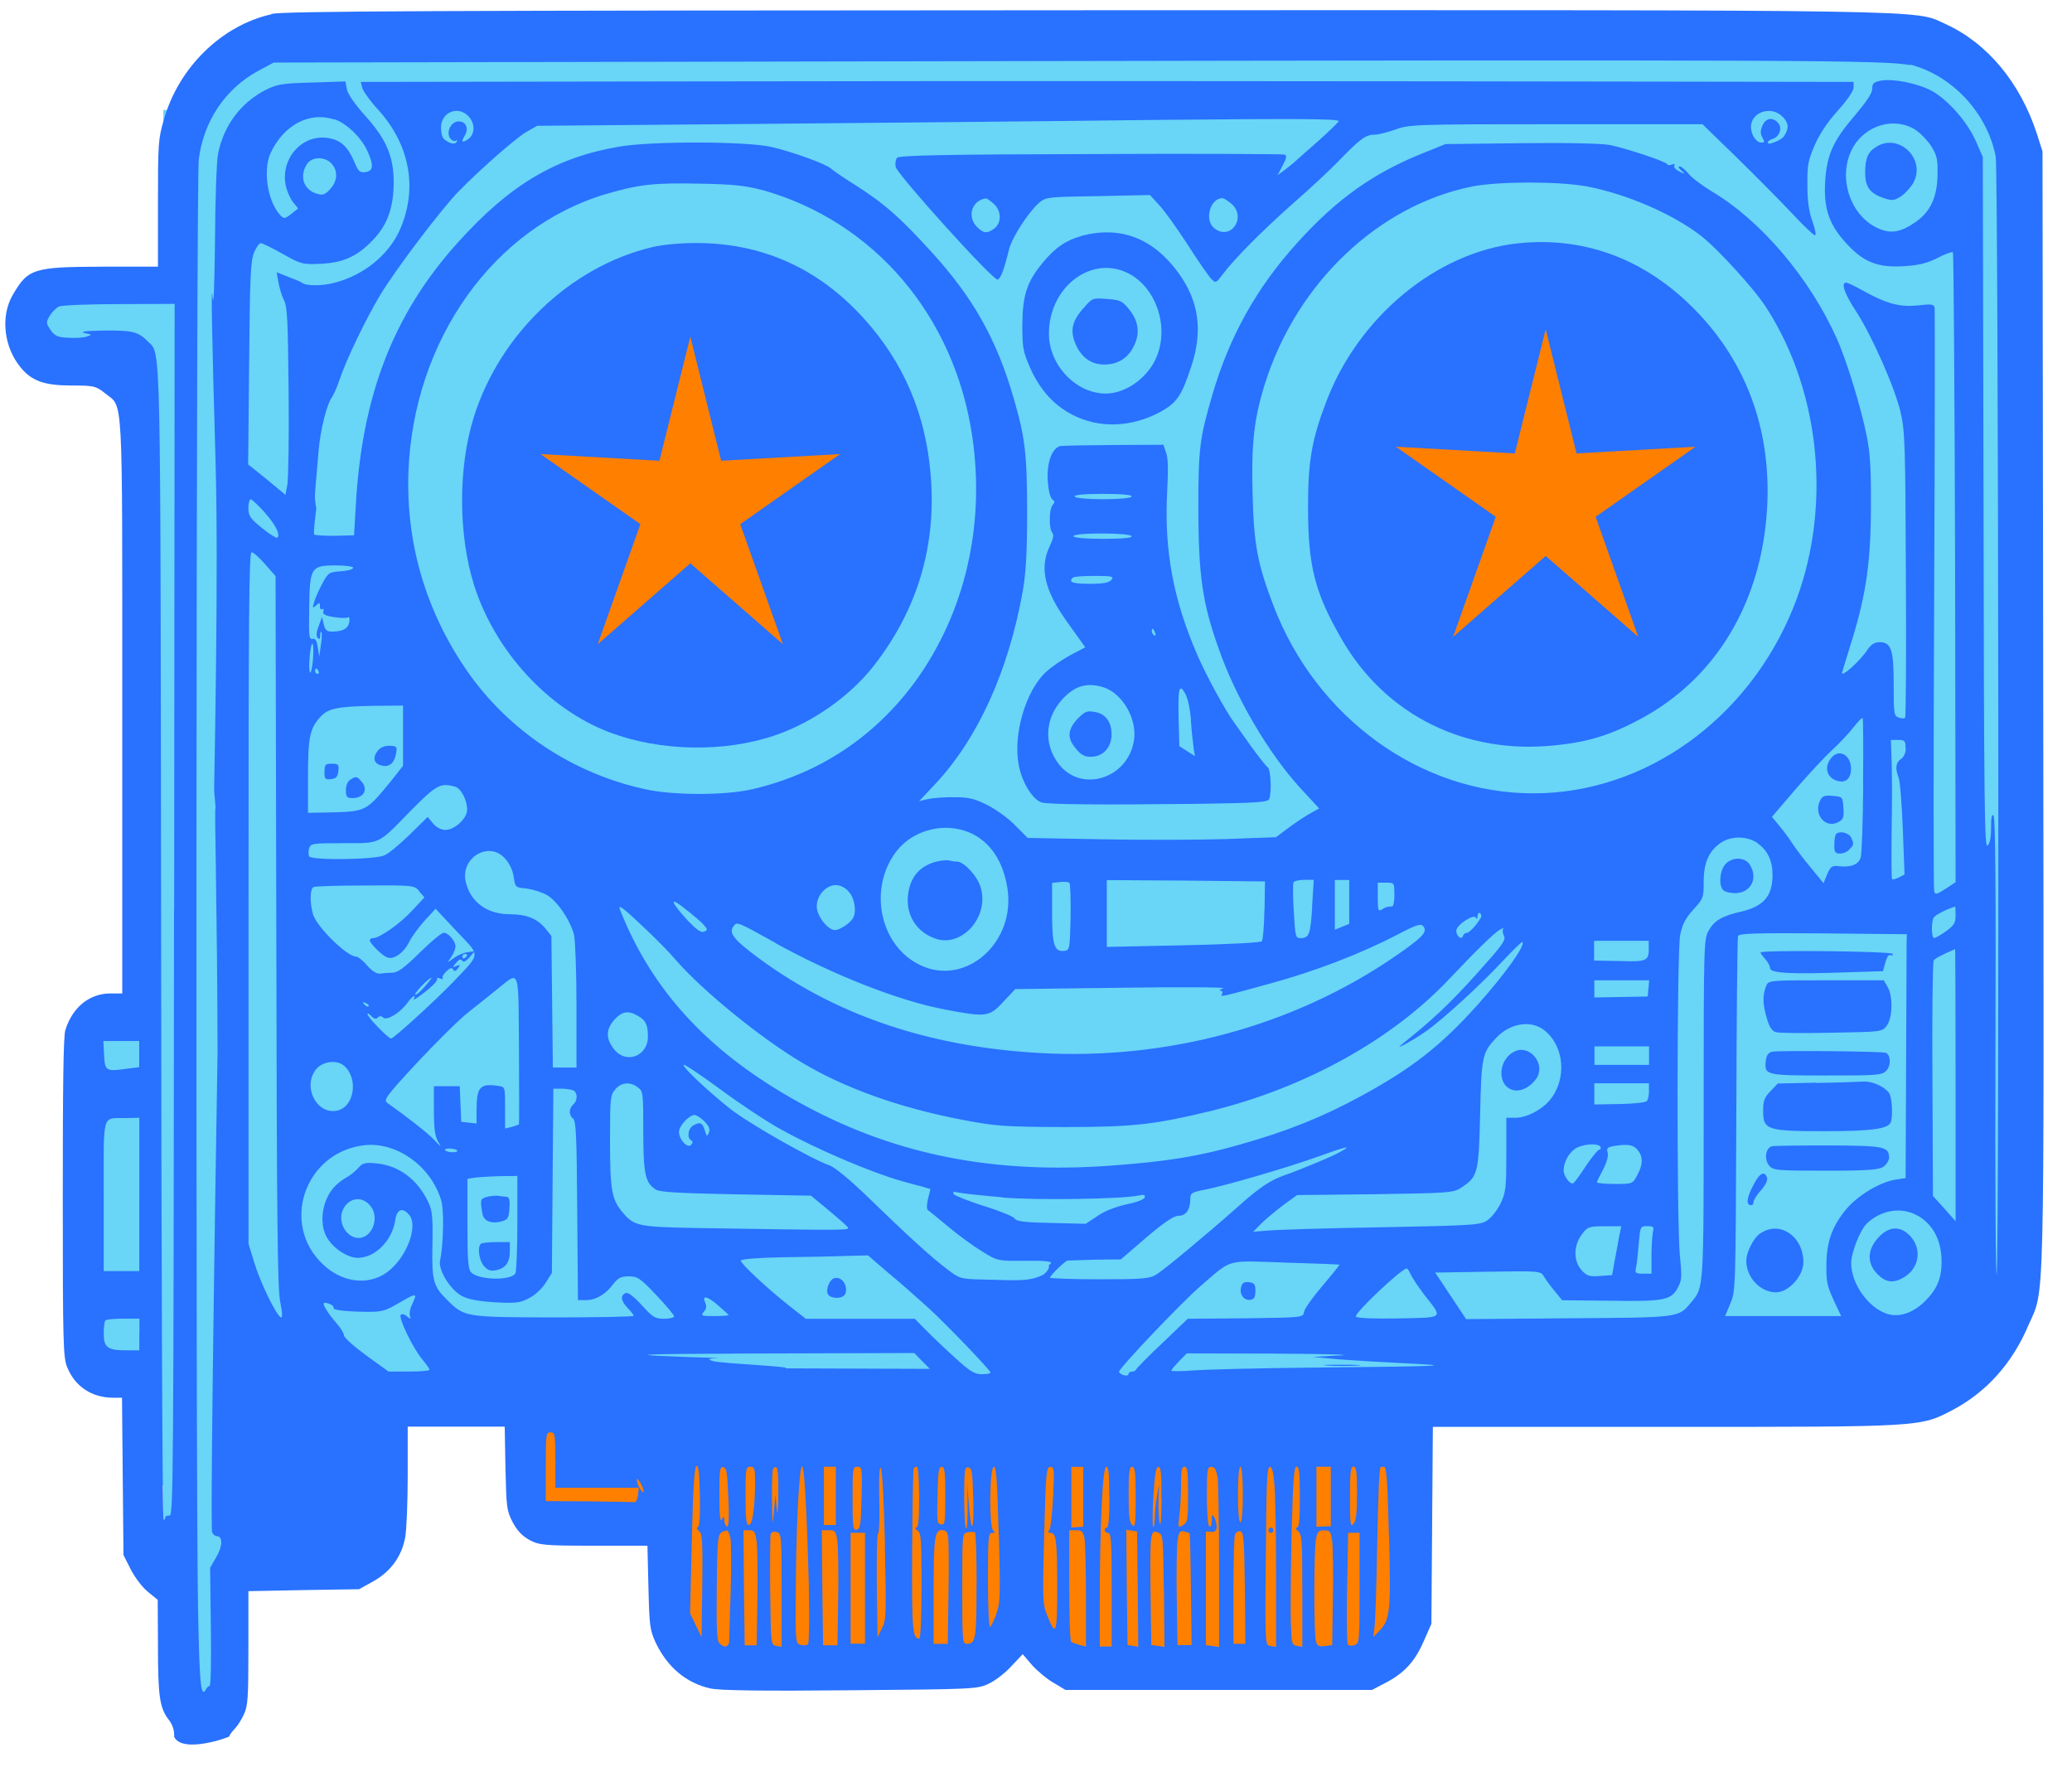 <?xml version="1.0"?>
<svg width="170" height="145" xmlns="http://www.w3.org/2000/svg" xmlns:svg="http://www.w3.org/2000/svg" preserveAspectRatio="xMidYMid meet" version="1.0">
 <title>GPU</title>
 <g class="layer">
  <title>Layer 1</title>
  <rect fill="#69d5f7" height="102.77" id="svg_54" transform="matrix(1 0 0 1 0 0)" width="143.37" x="17.42" y="4.57"/>
  <rect fill="#69d5f7" height="130" id="svg_56" width="5.65" x="13.4" y="9.02"/>
  <rect fill="#69d5f7" height="6.3" id="svg_57" transform="matrix(1 0 0 1 0 0) matrix(1 0 0 1 0 0)" width="17.17" x="2.97" y="22.93"/>
  <rect fill="#69d5f7" height="94.35" id="svg_58" width="6.96" x="10.58" y="27.5"/>
  <rect fill="#69d5f7" height="16.3" id="svg_59" width="135.22" x="24.27" y="98.15"/>
  <rect fill="#69d5f7" height="28.04" id="svg_60" width="7.83" x="6.45" y="84.24"/>
  <rect fill="#69d5f7" height="11.52" id="svg_61" width="5" x="26.66" y="115.11"/>
  <rect fill="#ff7f00" height="17.83" id="svg_62" width="60.65" x="54.49" y="117.28"/>
  <rect fill="#ff7f00" height="8.04" id="svg_63" transform="matrix(1 0 0 1 0 0)" width="10.87" x="42.75" y="116.2"/>
  <rect fill="#69d5f7" height="100.32" id="svg_64" transform="matrix(1 0 0 1 0 0)" width="7.21" x="157.16" y="5.74"/>
  <rect fill="#69d5f7" height="6.06" id="svg_69" transform="matrix(1 0 0 1 0 0)" width="6.48" x="19.81" y="103.61"/>
  <path d="m22.27,1.17c-4.08,0.91 -7.61,4.36 -8.82,8.63c-0.47,1.6 -0.49,1.95 -0.49,6.9l0,5.18l-4.53,0c-5.72,0.02 -6.13,0.15 -7.41,2.36c-0.99,1.76 -0.7,4.27 0.7,5.94c0.9,1.08 1.93,1.45 4.14,1.45c1.85,0 2.01,0.04 2.75,0.63c1.52,1.24 1.42,-0.69 1.42,25.7l0,23.55l-0.98,0c-1.72,0 -3.12,1.15 -3.69,3.01c-0.16,0.52 -0.21,4.6 -0.21,13.77c0,12.17 0.04,13.1 0.37,13.9c0.64,1.58 2.03,2.49 3.77,2.49l0.72,0l0.06,6.44l0.06,6.46l0.59,1.17c0.33,0.65 0.94,1.47 1.4,1.84l0.82,0.67l0.02,3.8c0,4.1 0.14,5.08 0.88,6.03c0.33,0.43 0.47,0.87 0.45,1.41c0.67,1.41 4.53,0.04 4.53,-0.04c0,-0.09 0.18,-0.35 0.41,-0.59c0.23,-0.22 0.59,-0.78 0.78,-1.21c0.33,-0.72 0.37,-1.32 0.37,-5.47l0,-4.64l4.55,-0.09l4.53,-0.07l1.17,-0.65c1.4,-0.78 2.32,-2.02 2.61,-3.58c0.12,-0.61 0.21,-2.91 0.21,-5.1l0,-4.01l3.98,0l3.98,0l0.06,3.41c0.08,3.27 0.1,3.47 0.6,4.45c0.37,0.69 0.8,1.13 1.39,1.45c0.78,0.41 1.17,0.46 5.25,0.46l4.41,0l0.08,3.41c0.08,3.21 0.12,3.49 0.59,4.53c0.96,2.02 2.5,3.32 4.49,3.77c0.78,0.17 4.16,0.22 11.51,0.15c10.22,-0.09 10.42,-0.09 11.37,-0.56c0.55,-0.26 1.37,-0.91 1.85,-1.45l0.9,-0.95l0.76,0.89c0.43,0.48 1.23,1.15 1.76,1.45l0.98,0.59l12.58,0l12.58,0l1.07,-0.56c1.56,-0.8 2.44,-1.76 3.16,-3.41l0.64,-1.45l0.06,-8.07l0.06,-8.09l19.1,0c21.19,0 20.87,0.02 23.59,-1.41c2.73,-1.45 4.86,-3.82 6.16,-6.9c1.37,-3.14 1.29,0.2 1.23,-50.53l-0.06,-45.81l-0.45,-1.41c-1.37,-4.23 -4.08,-7.48 -7.51,-9.04c-2.63,-1.19 0.62,-1.15 -70.37,-1.13c-54.27,0.02 -65.88,0.07 -66.97,0.3zm134.43,4.12c3.47,0.89 6.32,3.95 7.04,7.53c0.23,1.15 0.31,90.87 0.08,91.74c-0.08,0.33 -0.14,-7.96 -0.1,-18.41c0.04,-12.97 0,-19.06 -0.16,-19.24c-0.14,-0.15 -0.2,0.15 -0.2,1c0,0.8 -0.1,1.3 -0.29,1.47c-0.25,0.24 -0.29,-3.04 -0.33,-28.11l-0.06,-28.39l-0.57,-1.3c-0.7,-1.58 -2.24,-3.34 -3.57,-4.1c-1.15,-0.63 -3.14,-1.04 -4.19,-0.87c-0.62,0.13 -0.74,0.22 -0.74,0.67c0,0.37 -0.47,1.06 -1.48,2.26c-1.74,2.02 -2.24,3.19 -2.38,5.31c-0.14,2.23 0.31,3.56 1.7,5.08c1.44,1.58 2.58,2.04 4.76,1.91c1.19,-0.07 1.89,-0.24 2.75,-0.67c0.62,-0.33 1.21,-0.54 1.27,-0.46c0.06,0.07 0.14,11.71 0.18,25.9l0.04,25.77l-0.82,0.54c-0.74,0.48 -0.86,0.5 -0.94,0.2c-0.06,-0.22 -0.06,-10.97 0,-23.92c0.06,-12.95 0.06,-23.71 0.04,-23.92c-0.06,-0.33 -0.23,-0.35 -1.4,-0.22c-1.46,0.15 -2.54,-0.13 -4.53,-1.24c-0.62,-0.35 -1.21,-0.63 -1.33,-0.63c-0.45,0 -0.14,0.89 0.78,2.3c1.31,2 3.22,6.31 3.69,8.35c0.35,1.52 0.39,2.58 0.43,13.27c0.04,6.4 0,11.69 -0.06,11.78c-0.08,0.07 -0.31,0.07 -0.53,-0.02c-0.39,-0.13 -0.41,-0.3 -0.41,-2.67c0,-2.91 -0.2,-3.51 -1.17,-3.51c-0.41,0 -0.7,0.2 -0.99,0.63c-0.62,0.95 -2.22,2.36 -2.07,1.84c0.06,-0.22 0.43,-1.41 0.8,-2.62c1.17,-3.75 1.56,-6.53 1.56,-11.02c0.02,-2.99 -0.06,-4.32 -0.33,-5.68c-0.47,-2.39 -1.68,-6.33 -2.48,-8.09c-2.24,-4.99 -6.26,-9.69 -10.24,-12.04c-0.74,-0.46 -1.6,-1.08 -1.89,-1.43c-0.29,-0.35 -0.62,-0.63 -0.76,-0.63c-0.14,0 -0.08,0.15 0.14,0.33c0.35,0.3 0.33,0.33 -0.16,0.09c-0.29,-0.15 -0.49,-0.37 -0.41,-0.48c0.08,-0.13 0,-0.17 -0.2,-0.09c-0.18,0.07 -0.33,0.07 -0.37,-0.02c-0.08,-0.22 -3.28,-1.28 -4.7,-1.58c-0.7,-0.13 -3.53,-0.2 -7.32,-0.15l-6.18,0.07l-1.56,0.63c-4.27,1.67 -7.34,3.84 -10.63,7.5c-3.34,3.69 -5.58,7.72 -6.98,12.58c-1.01,3.47 -1.11,4.29 -1.11,9.33c0.02,5.38 0.33,7.61 1.68,11.39c1.39,3.99 4.1,8.59 6.69,11.41l1.54,1.67l-0.86,0.48c-0.47,0.28 -1.25,0.8 -1.76,1.19l-0.92,0.69l-4.06,0.15c-2.24,0.07 -6.83,0.09 -10.2,0.02l-6.11,-0.11l-0.98,-0.98c-0.51,-0.56 -1.54,-1.3 -2.24,-1.67c-1.09,-0.56 -1.56,-0.69 -2.77,-0.69c-0.82,-0.02 -1.81,0.07 -2.2,0.15l-0.72,0.17l1.29,-1.37c3.51,-3.73 6.05,-9.3 7.22,-15.9c0.25,-1.47 0.35,-3.04 0.35,-6.4c0,-4.81 -0.16,-6.16 -1.11,-9.41c-1.39,-4.81 -3.3,-8.2 -6.71,-11.95c-2.58,-2.84 -3.92,-4.03 -6.36,-5.57c-0.9,-0.56 -1.74,-1.15 -1.89,-1.28c-0.39,-0.39 -3.22,-1.41 -4.94,-1.8c-2.03,-0.46 -9.81,-0.48 -12.45,-0.02c-5.21,0.89 -8.95,3.1 -13.23,7.85c-5.31,5.88 -7.9,12.6 -8.39,21.65l-0.14,2.39l-1.6,0.04c-0.9,0 -1.64,-0.04 -1.68,-0.11c-0.02,-0.09 0,-0.59 0.06,-1.13l0.12,-0.98c-0.14,-0.86 -0.14,-0.98 -0.04,-2.08c0.06,-0.65 0.16,-1.87 0.23,-2.69c0.14,-1.67 0.68,-3.86 1.11,-4.4c0.14,-0.22 0.43,-0.87 0.62,-1.45c0.53,-1.58 2.13,-4.94 3.34,-6.94c1.25,-2.08 4.96,-6.96 6.36,-8.42c1.89,-1.93 4.74,-4.42 5.62,-4.94l0.88,-0.5l17.56,-0.15c9.66,-0.09 24.48,-0.22 32.95,-0.33c11.8,-0.11 15.35,-0.11 15.26,0.11c-0.08,0.13 -0.86,0.89 -1.74,1.67c-0.88,0.78 -1.76,1.54 -1.93,1.71c-0.18,0.15 -0.55,0.46 -0.84,0.67l-0.51,0.37l0.41,-0.78c0.33,-0.63 0.37,-0.82 0.16,-0.91c-0.14,-0.04 -7.3,-0.09 -15.9,-0.04c-11.69,0.02 -15.7,0.11 -15.88,0.3c-0.12,0.13 -0.18,0.48 -0.12,0.76c0.16,0.65 8.02,9.37 8.37,9.24c0.25,-0.11 0.51,-0.78 0.92,-2.45c0.23,-0.98 1.58,-3.06 2.46,-3.84c0.55,-0.48 0.72,-0.5 4.84,-0.56l4.27,-0.09l0.78,0.85c0.43,0.46 1.46,1.91 2.32,3.23c0.84,1.32 1.72,2.58 1.93,2.8c0.37,0.37 0.39,0.35 0.92,-0.35c1.01,-1.34 3.28,-3.62 5.81,-5.86c1.4,-1.21 3.06,-2.78 3.71,-3.45c1.72,-1.78 2.22,-2.17 2.93,-2.17c0.33,0 1.13,-0.2 1.76,-0.43c1.09,-0.41 1.64,-0.43 13.15,-0.43l12.02,0l2.73,2.65c1.5,1.47 3.53,3.51 4.51,4.55c0.98,1.06 1.87,1.91 1.99,1.91c0.12,0 0.02,-0.48 -0.21,-1.15c-0.29,-0.8 -0.41,-1.65 -0.41,-2.97c-0.02,-1.63 0.06,-2 0.59,-3.25c0.39,-0.91 1.05,-1.91 1.91,-2.86c0.76,-0.85 1.29,-1.6 1.29,-1.89l0,-0.46l-12.72,-0.02c-25.11,-0.04 -58.45,-0.07 -83.89,-0.02l-25.87,0.04l0.12,0.48c0.06,0.26 0.66,1.11 1.37,1.87c2.59,2.91 3.2,6.51 1.68,9.87c-0.94,2.02 -2.95,3.64 -5.29,4.25c-1.01,0.28 -2.34,0.28 -2.69,0.02c-0.1,-0.09 -0.62,-0.3 -1.15,-0.5l-0.94,-0.37l0.14,0.8c0.08,0.46 0.27,1.11 0.45,1.47c0.29,0.56 0.33,1.6 0.39,7.48c0.04,3.75 -0.02,7.2 -0.1,7.66l-0.16,0.85l-1.52,-1.26l-1.54,-1.24l0.08,-8.26c0.06,-7.11 0.12,-8.37 0.39,-9.09c0.18,-0.43 0.43,-0.8 0.57,-0.8c0.12,0 0.94,0.39 1.81,0.89c1.52,0.85 1.64,0.87 3.14,0.8c1.89,-0.09 3.1,-0.67 4.43,-2.15c1.05,-1.17 1.52,-2.58 1.52,-4.55c0,-2.08 -0.6,-3.51 -2.28,-5.38c-0.92,-1.02 -1.48,-1.84 -1.56,-2.23l-0.12,-0.65l-2.75,0.09c-2.48,0.07 -2.85,0.13 -3.84,0.63c-2.03,1.06 -3.41,2.93 -3.86,5.23c-0.12,0.56 -0.23,3.77 -0.25,7.16c-0.04,3.73 -0.12,5.53 -0.2,4.62c-0.14,-1.76 -0.06,2.95 0.25,13.56c0.25,8.96 -0.11,26 -0.12,26.61c-0.01,0.61 0.16,1.65 0.1,1.8c-0.07,0.15 0.16,9 0.18,20c-0.55,33.57 -0.51,39.1 -0.45,39.3c0.06,0.2 0.23,0.35 0.37,0.35c0.53,0 0.51,0.82 -0.02,1.71l-0.51,0.89l0.06,4.81c0.04,2.71 0,4.86 -0.1,4.88c-0.1,0.02 -0.25,0.15 -0.33,0.33c-0.39,0.65 -0.51,-0.54 -0.62,-6.61c-0.21,-9.98 -0.16,-117.4 0.06,-119c0.41,-3.12 2.17,-5.75 4.86,-7.22l1.29,-0.69l56.67,-0.11c67.81,-0.13 75.91,-0.09 77.6,0.33zm-118.2,4.32c0.53,0.63 0.45,1.5 -0.18,1.87c-0.45,0.26 -0.49,0.17 -0.16,-0.41c0.31,-0.56 0.06,-1.11 -0.53,-1.11c-0.62,0 -1.07,0.89 -0.68,1.41c0.14,0.17 0.33,0.26 0.45,0.17c0.12,-0.07 0.14,-0.02 0.06,0.11c-0.14,0.24 -0.6,0.13 -1.03,-0.24c-0.14,-0.11 -0.25,-0.52 -0.25,-0.93c0,-1.32 1.48,-1.87 2.32,-0.87zm107.8,0c0.47,0.52 0.49,0.95 0.06,1.58c-0.23,0.33 -1.33,0.76 -1.33,0.52c0,-0.11 0.18,-0.24 0.37,-0.3c0.59,-0.15 0.86,-0.91 0.49,-1.32c-0.45,-0.52 -1.03,-0.41 -1.29,0.22c-0.18,0.43 -0.18,0.65 0,0.98c0.2,0.35 0.18,0.41 -0.08,0.41c-0.43,0 -0.84,-0.63 -0.86,-1.26c-0.02,-1.28 1.74,-1.82 2.63,-0.82zm-118.88,0.17c0.98,0.3 2.22,1.5 2.71,2.58c0.55,1.19 0.51,1.67 -0.14,1.76c-0.49,0.07 -0.6,-0.07 -0.96,-0.93c-0.49,-1.13 -1.03,-1.65 -1.97,-1.84c-2.22,-0.46 -4.14,1.67 -3.59,3.99c0.12,0.46 0.39,1.04 0.6,1.28l0.39,0.48l-0.57,0.46c-0.55,0.41 -0.59,0.41 -0.92,0.07c-1.03,-1.15 -1.4,-3.67 -0.78,-5.05c1.07,-2.32 3.2,-3.45 5.21,-2.78zm129.73,0.87c0.41,0.26 0.99,0.87 1.29,1.32c0.47,0.76 0.55,1.08 0.53,2.3c-0.02,1.89 -0.57,3.08 -1.78,3.93c-1.21,0.85 -2.03,1 -3.04,0.56c-2.34,-1 -3.41,-4.21 -2.18,-6.55c1.01,-1.93 3.43,-2.67 5.19,-1.56zm-129.94,2.78c0.53,0.59 0.49,1.43 -0.12,2.08c-0.37,0.43 -0.6,0.52 -1.01,0.41c-1.15,-0.3 -1.56,-1.41 -0.9,-2.45c0.39,-0.63 1.48,-0.65 2.03,-0.04zm35.31,2.15c9.21,2.58 15.82,10.35 17.26,20.28c1.05,7.24 -0.6,14.4 -4.66,20.02c-3.32,4.55 -7.88,7.59 -13.38,8.87c-2.22,0.52 -6.48,0.52 -8.82,0c-5.95,-1.3 -11.18,-4.79 -14.59,-9.69c-3.39,-4.9 -5.03,-10.48 -4.82,-16.35c0.41,-10.82 7,-20.06 16.21,-22.79c2.75,-0.8 3.92,-0.93 7.73,-0.85c2.67,0.04 3.77,0.17 5.07,0.52zm67.71,-0.28c3.24,0.63 6.93,2.21 9.31,4.03c1.35,1.04 4.43,4.4 5.4,5.94c4.55,7.07 5.38,16.81 2.15,24.7c-3.73,9.11 -12.17,15.12 -21.26,15.12c-9.25,0.02 -17.81,-6.16 -21.34,-15.38c-1.31,-3.41 -1.62,-5.05 -1.72,-9.17c-0.12,-4.21 0.14,-6.33 1.05,-9.17c2.63,-8.22 9.31,-14.53 16.97,-16.07c2.15,-0.43 7.16,-0.43 9.44,0zm-48.71,1.41c0.64,0.56 0.68,1.54 0.08,2.02c-0.59,0.46 -0.92,0.43 -1.46,-0.13c-0.82,-0.85 -0.39,-2.17 0.74,-2.32c0.08,-0.02 0.35,0.17 0.64,0.43zm19.51,0c1.29,1.13 -0.06,3.08 -1.4,2.02c-0.84,-0.65 -0.35,-2.47 0.66,-2.47c0.12,0 0.45,0.2 0.74,0.46zm-86.75,57.93c-0.04,47.22 -0.06,49.73 -0.37,49.71c-0.2,-0.02 -0.35,0.04 -0.35,0.15c0,0.11 -0.06,0.2 -0.14,0.2c-0.1,0 -0.18,-21.15 -0.2,-47c-0.06,-50.95 0,-48.56 -1.07,-49.67c-0.82,-0.82 -1.25,-0.93 -3.61,-0.91c-1.44,0.02 -2.05,0.09 -1.62,0.2c0.66,0.13 0.66,0.15 0.18,0.3c-0.27,0.09 -0.96,0.13 -1.54,0.09c-0.86,-0.04 -1.09,-0.17 -1.42,-0.65c-0.37,-0.56 -0.37,-0.61 -0.06,-1.15c0.18,-0.3 0.53,-0.65 0.76,-0.76c0.23,-0.11 2.46,-0.2 4.96,-0.2l4.53,-0.02l-0.04,49.71zm7.43,-32.6c0.92,1.02 1.33,1.87 1.03,2.08c-0.08,0.04 -0.64,-0.3 -1.25,-0.8c-0.96,-0.78 -1.11,-1 -1.11,-1.63c0,-0.39 0.08,-0.72 0.2,-0.72c0.1,0 0.6,0.48 1.13,1.06zm0.04,4.25l0.86,0.98l0.06,29c0.04,23.97 0.1,29.28 0.31,30.47c0.2,1.04 0.21,1.41 0.06,1.34c-0.37,-0.15 -1.68,-2.84 -2.18,-4.49l-0.47,-1.54l0,-28.37c0,-23.03 0.04,-28.37 0.25,-28.37c0.14,0 0.64,0.43 1.11,0.98zm7.22,0.3c0,0.13 -0.45,0.24 -1.01,0.28c-0.98,0.07 -1.03,0.11 -1.54,1.06c-0.29,0.54 -0.59,1.24 -0.66,1.52c-0.14,0.46 -0.12,0.48 0.18,0.22c0.27,-0.26 0.31,-0.24 0.31,0.07c0,0.22 0.08,0.3 0.2,0.24c0.1,-0.07 0.14,0 0.08,0.17c-0.08,0.24 0.14,0.37 0.88,0.48c0.53,0.09 1.05,0.09 1.15,0.02c0.1,-0.07 0.14,0.11 0.1,0.39c-0.1,0.54 -0.53,0.78 -1.44,0.78c-0.41,0 -0.55,-0.13 -0.66,-0.61l-0.14,-0.59l-0.27,0.74c-0.2,0.52 -0.21,0.82 -0.08,0.98c0.14,0.15 0.2,0.09 0.2,-0.2c0,-0.22 0.04,-0.35 0.1,-0.28c0.06,0.07 0.04,0.54 -0.04,1.06l-0.14,0.95l-0.12,-0.76c-0.08,-0.56 -0.2,-0.74 -0.43,-0.69c-0.29,0.04 -0.31,-0.22 -0.27,-2.54c0.04,-3.34 0.14,-3.49 2.2,-3.49c0.78,0 1.42,0.09 1.42,0.2zm-3.3,7.61c-0.06,0.65 -0.18,1.08 -0.23,0.98c-0.18,-0.3 0.04,-2.56 0.21,-2.34c0.08,0.09 0.08,0.72 0.02,1.37zm0.47,0.87c0.06,0.11 0.02,0.22 -0.08,0.22c-0.12,0 -0.21,-0.11 -0.21,-0.22c0,-0.13 0.04,-0.22 0.08,-0.22c0.06,0 0.16,0.09 0.21,0.22zm6.93,5.29l0,2.47l-1.01,1.28c-1.97,2.41 -2.05,2.45 -4.62,2.54l-2.17,0.04l0,-3.01c0,-3.23 0.16,-3.97 1.07,-4.92c0.62,-0.65 1.44,-0.8 4.35,-0.85l2.38,-0.02l0,2.47zm119.8,4.06c-0.02,2.99 -0.12,5.68 -0.21,5.96c-0.2,0.56 -0.8,0.8 -1.78,0.69c-0.57,-0.07 -0.68,0.02 -0.96,0.65l-0.31,0.74l-1.03,-1.26c-0.57,-0.67 -1.25,-1.58 -1.54,-2.02c-0.27,-0.43 -0.76,-1.08 -1.09,-1.47l-0.57,-0.69l1.89,-2.21c1.05,-1.21 2.4,-2.67 3,-3.23c0.62,-0.56 1.42,-1.41 1.79,-1.89c0.37,-0.48 0.72,-0.82 0.76,-0.78c0.06,0.04 0.06,2.52 0.04,5.51zm3.49,-3.06c0,0.41 -0.14,0.74 -0.39,0.91c-0.43,0.3 -0.49,0.76 -0.2,1.52c0.12,0.28 0.27,2.17 0.35,4.23l0.14,3.73l-0.47,0.24c-0.25,0.13 -0.51,0.2 -0.55,0.13c-0.06,-0.04 -0.06,-1.84 -0.04,-3.97c0.04,-2.13 0.04,-4.66 0,-5.66l-0.06,-1.78l0.6,0c0.55,0 0.6,0.07 0.6,0.65zm-119.04,3.17c0.51,0.15 1.01,1.11 1.01,1.91c0,0.69 -1.01,1.65 -1.78,1.65c-0.37,0 -0.74,-0.2 -1.03,-0.54l-0.43,-0.52l-1.46,1.43c-0.8,0.78 -1.72,1.56 -2.07,1.71c-0.76,0.37 -6.01,0.43 -6.2,0.09c-0.06,-0.13 -0.06,-0.41 0,-0.65c0.12,-0.41 0.29,-0.43 2.79,-0.43c3.08,0 2.83,0.13 5.38,-2.49c2.26,-2.3 2.59,-2.49 3.78,-2.15zm41.86,3.64c1.83,0.61 3.04,2.21 3.45,4.55c0.82,4.53 -3.37,8.31 -7.18,6.44c-3.28,-1.6 -4.23,-6.27 -1.91,-9.3c1.25,-1.65 3.63,-2.36 5.64,-1.69zm65.02,1.02c0.82,0.56 1.23,1.43 1.23,2.58c0,1.76 -0.72,2.6 -2.63,3.04c-1.54,0.35 -2.18,0.74 -2.63,1.58c-0.37,0.67 -0.39,1.19 -0.39,14.53c0,14.92 0.02,14.7 -1.03,15.94c-1.05,1.26 -0.9,1.24 -10.03,1.3l-8.43,0.07l-1.27,-1.91l-1.27,-1.91l4.33,-0.07c4.31,-0.07 4.33,-0.07 4.62,0.43c0.16,0.28 0.57,0.82 0.88,1.19l0.59,0.72l4,0.04c4.41,0.07 4.96,-0.04 5.52,-1.13c0.29,-0.54 0.31,-0.87 0.14,-2.54c-0.27,-2.69 -0.25,-24.88 0.02,-26.33c0.18,-0.87 0.41,-1.34 1.07,-2.08c0.84,-0.91 0.86,-1 0.86,-2.3c0,-1.56 0.43,-2.52 1.4,-3.19c0.86,-0.59 2.17,-0.56 3.02,0.02zm-102.75,1.26c0.35,0.39 0.62,0.95 0.7,1.5c0.12,0.85 0.14,0.87 1.05,0.95c0.51,0.07 1.27,0.3 1.68,0.54c0.84,0.48 1.91,2.06 2.22,3.27c0.1,0.43 0.2,3.08 0.2,5.83l0,5.05l-0.98,0l-0.96,0l-0.06,-5.4l-0.06,-5.4l-0.49,-0.61c-0.68,-0.82 -1.56,-1.17 -2.93,-1.17c-1.87,0 -3.24,-1.02 -3.61,-2.67c-0.45,-1.97 1.91,-3.38 3.22,-1.91zm46.39,4.81c-0.06,2.56 -0.08,2.69 -0.47,2.75c-0.86,0.13 -1.05,-0.43 -1.05,-3.1l0,-2.47l0.64,-0.07c0.33,-0.04 0.7,-0.02 0.78,0.07c0.08,0.07 0.12,1.34 0.1,2.82zm15.9,-0.59c-0.02,1.3 -0.12,2.45 -0.21,2.56c-0.1,0.11 -3,0.26 -6.46,0.33l-6.26,0.13l0,-2.75l0,-2.73l6.5,0.04l6.48,0.07l-0.04,2.36zm3.92,-0.26c-0.14,2.28 -0.25,2.56 -0.98,2.56c-0.39,0 -0.41,-0.15 -0.53,-2.19c-0.08,-1.21 -0.08,-2.3 -0.02,-2.39c0.06,-0.11 0.45,-0.2 0.88,-0.2l0.78,0l-0.14,2.21zm3.04,-0.41l0,1.8l-0.59,0.24l-0.59,0.24l0,-2.04l0,-2.04l0.59,0l0.59,0l0,1.8zm3.71,-0.61c0,0.54 -0.08,0.98 -0.2,0.98c-0.35,0 -0.49,0.04 -0.82,0.24c-0.31,0.2 -0.35,0.09 -0.35,-1l0,-1.19l0.68,0c0.68,0 0.68,0 0.68,0.98zm-80.02,-0.26l0.43,0.5l-1.03,1.11c-0.99,1.06 -2.65,2.23 -3.18,2.23c-0.16,0 -0.27,0.09 -0.27,0.17c0,0.26 1.01,1.26 1.42,1.41c0.55,0.22 1.37,-0.37 1.83,-1.3c0.23,-0.46 0.82,-1.24 1.29,-1.76l0.86,-0.93l1.72,1.84c1.99,2.1 2.01,1.74 -0.21,4.1c-1.46,1.52 -4.94,4.71 -5.17,4.71c-0.21,0 -1.93,-1.76 -1.93,-2c0,-0.11 0.14,-0.04 0.31,0.15c0.23,0.24 0.39,0.28 0.53,0.13c0.14,-0.15 0.29,-0.15 0.45,0c0.31,0.28 1.42,-0.41 2.01,-1.24c0.37,-0.52 0.74,-0.74 0.49,-0.26c-0.08,0.13 0.35,-0.15 0.94,-0.61c0.6,-0.46 1.03,-0.93 0.98,-1.04c-0.06,-0.11 0.04,-0.13 0.23,-0.07c0.18,0.09 0.29,0.07 0.23,-0.02c-0.06,-0.11 0.08,-0.35 0.31,-0.56c0.29,-0.28 0.45,-0.33 0.55,-0.15c0.1,0.2 0.21,0.15 0.39,-0.09c0.21,-0.28 0.2,-0.33 -0.12,-0.2c-0.35,0.15 -0.35,0.13 -0.02,-0.26c0.23,-0.28 0.39,-0.33 0.49,-0.17c0.1,0.15 0.29,0.07 0.59,-0.26l0.43,-0.52l-0.59,0.09c-0.31,0.04 -0.8,0.24 -1.09,0.46l-0.53,0.37l0.33,-0.5c0.18,-0.28 0.31,-0.65 0.31,-0.82c0,-0.43 -0.59,-1.11 -0.96,-1.11c-0.18,0 -1.07,0.74 -1.97,1.63c-1.25,1.24 -1.79,1.63 -2.24,1.65c-0.31,0 -0.78,0.04 -1.01,0.07c-0.27,0.04 -0.66,-0.2 -1.07,-0.67c-0.33,-0.39 -0.74,-0.72 -0.9,-0.72c-0.74,0 -3.2,-2.41 -3.53,-3.45c-0.29,-0.98 -0.27,-2.13 0.04,-2.26c0.12,-0.07 2.05,-0.13 4.25,-0.13c3.94,-0.02 4.02,-0.02 4.43,0.48zm35.25,0.04c0.49,0.52 0.66,1.67 0.33,2.19c-0.25,0.41 -1.09,0.95 -1.46,0.95c-0.6,0 -1.5,-1.17 -1.5,-1.95c0,-0.89 0.76,-1.74 1.56,-1.74c0.37,0 0.78,0.2 1.07,0.54zm-11.88,2.73c0.31,0.37 0.31,0.41 0,0.54c-0.25,0.11 -0.62,-0.17 -1.33,-0.91c-1.46,-1.6 -1.56,-2.04 -0.2,-0.95c0.64,0.5 1.33,1.08 1.52,1.32zm-4.9,0.22c0.86,0.8 2.05,2 2.63,2.69c2.2,2.52 7.02,6.44 10.34,8.39c3.49,2.08 7.92,3.67 13.05,4.66c2.81,0.54 3.45,0.59 8.41,0.61c5.74,0 7.41,-0.2 12.06,-1.32c7.76,-1.91 14.87,-5.86 19.55,-10.82c2.17,-2.3 3.67,-3.77 4.17,-4.06c0.23,-0.13 0.35,-0.15 0.27,-0.07c-0.08,0.09 -0.06,0.35 0.06,0.59c0.18,0.35 -0.16,0.78 -2.3,3.17c-2.13,2.36 -3.55,3.71 -6.11,5.75c-0.7,0.54 1.03,-0.39 2.05,-1.13c1.42,-1 4.45,-3.8 6.13,-5.6c0.92,-0.98 1.7,-1.76 1.74,-1.69c0.25,0.28 -1.39,2.58 -3.65,5.12c-3.06,3.41 -5.4,5.23 -9.52,7.48c-3.18,1.74 -6.09,2.91 -9.91,3.99c-3.47,1 -5.99,1.41 -10.73,1.76c-9.52,0.69 -17.48,-0.87 -24.97,-4.88c-7.2,-3.86 -11.9,-8.59 -14.71,-14.81c-0.33,-0.74 -0.6,-1.41 -0.6,-1.47c0,-0.22 0.43,0.11 2.05,1.65zm107.59,-1.02c0,0.61 -0.12,0.82 -0.78,1.3c-0.43,0.3 -0.86,0.56 -0.98,0.56c-0.23,0 -0.25,-1.28 -0.04,-1.67c0.12,-0.22 1.05,-0.69 1.76,-0.91c0.02,-0.02 0.04,0.3 0.04,0.72zm-38.96,0.2c-0.33,0.59 -0.94,1.24 -1.15,1.24c-0.14,0 -0.27,0.11 -0.31,0.26c-0.12,0.35 -0.55,0 -0.55,-0.43c0,-0.48 1.48,-1.45 1.62,-1.06c0.06,0.15 0.12,0.09 0.12,-0.13c0.02,-0.22 0.12,-0.33 0.21,-0.26c0.12,0.09 0.14,0.26 0.06,0.39zm-57.86,2.08c4.7,2.6 10.11,4.73 13.87,5.44c3.39,0.65 3.67,0.63 4.82,-0.63l0.98,-1.04l8.78,-0.11c4.84,-0.07 8.56,-0.04 8.29,0.04c-0.27,0.11 -0.37,0.17 -0.23,0.2c0.14,0.02 0.2,0.11 0.14,0.24c-0.18,0.3 -0.27,0.33 3.77,-0.78c3.77,-1.02 7.51,-2.45 10.65,-4.08c1.56,-0.82 1.89,-0.91 2.09,-0.65c0.31,0.41 0,0.8 -1.58,1.93c-8.19,5.88 -18.47,8.89 -28.97,8.5c-9.42,-0.37 -17.36,-2.95 -23.94,-7.79c-2.11,-1.56 -2.54,-2.1 -2.11,-2.67c0.27,-0.37 0.33,-0.35 3.45,1.39zm92.8,-0.04c0,0.39 -0.02,4.9 -0.04,10.02l-0.04,9.3l-0.86,0.13c-1.29,0.22 -3.08,1.3 -4.02,2.43c-1.15,1.39 -1.6,2.65 -1.62,4.53c-0.02,1.37 0.06,1.76 0.59,2.91l0.62,1.32l-4.76,0l-4.76,0l0.43,-1.04c0.43,-1.02 0.43,-1.11 0.49,-15.44c0.02,-7.94 0.08,-14.55 0.14,-14.7c0.06,-0.22 1.56,-0.26 6.96,-0.22l6.89,0.07l-0.02,0.69zm-21.15,0.43c0,1.08 -0.16,1.15 -2.4,1.08l-2.09,-0.04l0,-0.82l0,-0.8l2.24,0l2.24,0l0,0.59zm25.17,11.26l0,11.17l-0.92,-1.04l-0.94,-1.04l-0.04,-9.54c-0.04,-5.25 0.02,-9.65 0.1,-9.78c0.12,-0.17 0.6,-0.43 1.76,-0.93c0.02,-0.02 0.04,5.01 0.04,11.17zm-122.12,-10.67c0,0.07 -0.08,0.17 -0.2,0.24c-0.1,0.07 -0.2,0.02 -0.2,-0.09c0,-0.13 0.1,-0.24 0.2,-0.24c0.12,0 0.2,0.04 0.2,0.09zm4.25,13.9c-0.04,0.02 -0.29,0.11 -0.59,0.2l-0.55,0.13l0,-1.71c0,-1.69 0,-1.71 -0.53,-1.78c-1.54,-0.24 -1.81,0.07 -1.81,2.04l0,1.04l-0.62,-0.07l-0.64,-0.07l-0.06,-1.47l-0.06,-1.45l-1.05,0l-1.07,0l0,1.95c0,1.5 0.08,2.1 0.33,2.56c0.31,0.54 0.29,0.52 -0.35,-0.15c-0.6,-0.61 -2.05,-1.74 -3.8,-2.99c-0.33,-0.24 -0.14,-0.52 2.46,-3.32c1.56,-1.67 3.45,-3.54 4.19,-4.12c0.76,-0.61 1.81,-1.43 2.34,-1.87c1.91,-1.52 1.76,-1.97 1.81,4.97c0.02,3.34 0.02,6.09 0,6.12zm-7.76,-11.28c-0.35,0.41 -0.7,0.69 -0.76,0.63c-0.1,-0.11 1.11,-1.37 1.33,-1.39c0.06,0 -0.2,0.35 -0.57,0.76zm100.43,0.13l-0.06,0.65l-2.2,0.04l-2.18,0.04l0,-0.72l0,-0.69l2.26,0l2.24,0l-0.06,0.67zm-105.01,1.45c-0.06,0.07 -0.21,0 -0.35,-0.15c-0.18,-0.22 -0.16,-0.24 0.12,-0.11c0.2,0.07 0.29,0.2 0.23,0.26zm22.12,0.8c0.62,0.35 0.8,0.72 0.8,1.69c0,1.63 -1.83,2.3 -2.81,1c-0.66,-0.87 -0.64,-1.6 0.06,-2.39c0.64,-0.69 1.13,-0.78 1.95,-0.3zm74.35,1.17c1.66,1.32 1.87,4.03 0.43,5.75c-0.68,0.8 -1.89,1.43 -2.81,1.43l-0.74,0l0,2.99c0,2.67 -0.04,3.1 -0.43,3.95c-0.25,0.54 -0.72,1.17 -1.07,1.43c-0.59,0.43 -0.94,0.46 -8.58,0.61c-4.37,0.07 -8.56,0.2 -9.32,0.26l-1.37,0.11l0.68,-0.69c0.37,-0.37 1.19,-1.04 1.79,-1.5l1.13,-0.82l6.38,-0.07c5.97,-0.09 6.44,-0.11 7.06,-0.52c1.4,-0.91 1.46,-1.17 1.58,-6.03c0.1,-4.77 0.18,-5.08 1.33,-6.29c1.15,-1.21 2.85,-1.47 3.94,-0.61zm-115.29,1.95l0,1.08l-1.05,0.13c-1.66,0.24 -1.78,0.17 -1.83,-1.15l-0.06,-1.13l1.46,0l1.48,0l0,1.06zm123.88,0.13l0,0.76l-2.24,0l-2.24,0l0,-0.76l0,-0.76l2.24,0l2.24,0l0,0.76zm-107.08,0.82c1.21,1.04 0.86,3.38 -0.55,3.69c-1.7,0.37 -2.89,-2 -1.72,-3.41c0.53,-0.63 1.68,-0.78 2.26,-0.28zm35.93,5.27c2.79,1.56 7.32,3.49 9.79,4.19c0.43,0.11 1.15,0.33 1.6,0.43l0.8,0.24l-0.2,0.8c-0.1,0.43 -0.12,0.82 -0.02,0.91c0.1,0.07 0.86,0.69 1.7,1.39c0.82,0.69 2.07,1.6 2.77,2.02c1.25,0.78 1.27,0.78 3.51,0.76c1.5,-0.02 2.2,0.04 2.13,0.2c-0.06,0.11 -0.28,0.22 -0.19,0.22c0.1,0 -0.03,0.56 -0.64,0.82c-1.03,0.43 -1.68,0.39 -4.76,0.3c-1.81,-0.04 -1.93,-0.07 -2.93,-0.85c-1.25,-0.93 -3.28,-2.78 -6.55,-5.96c-1.44,-1.39 -2.67,-2.41 -3.12,-2.56c-1.56,-0.56 -6.67,-3.47 -8.19,-4.68c-1.91,-1.54 -3.77,-3.3 -3.77,-3.56c0,-0.13 1.35,0.78 2.97,1.97c1.64,1.21 3.92,2.73 5.09,3.36zm-11.8,-3.47c0.41,0.3 0.43,0.46 0.43,3.58c0,3.49 0.16,4.25 1.03,4.79c0.31,0.22 2.09,0.3 6.57,0.39l6.16,0.11l1.39,1.15c0.76,0.63 1.48,1.26 1.6,1.41c0.21,0.3 0.59,0.3 -12.66,0.09c-4.49,-0.09 -4.86,-0.17 -5.79,-1.28c-0.9,-1.06 -1.03,-1.87 -1.03,-5.86c0,-3.54 0.02,-3.75 0.43,-4.23c0.49,-0.59 1.25,-0.65 1.87,-0.15zm82.95,0.24c0,0.35 -0.08,0.72 -0.16,0.85c-0.08,0.13 -0.99,0.24 -2.22,0.26l-2.11,0.04l0,-0.87l0,-0.87l2.24,0l2.24,0l0,0.59zm-88.29,-0.02c0.39,0.17 0.41,0.82 0.02,1.17c-0.37,0.35 -0.37,0.87 0,1.17c0.23,0.2 0.29,1.39 0.33,7.55l0.06,7.33l0.64,0c0.82,0 1.62,-0.46 2.24,-1.3c0.41,-0.52 0.64,-0.65 1.29,-0.65c0.72,0 0.94,0.15 2.26,1.54c0.8,0.85 1.46,1.63 1.46,1.74c0,0.11 -0.37,0.2 -0.82,0.2c-0.74,0 -0.94,-0.13 -1.83,-1.11c-0.68,-0.74 -1.13,-1.08 -1.33,-1c-0.45,0.2 -0.39,0.65 0.18,1.24c0.27,0.28 0.49,0.56 0.49,0.63c0,0.07 -2.97,0.13 -6.59,0.13c-7.24,-0.02 -7.28,-0.02 -8.7,-1.41c-1.17,-1.15 -1.29,-1.58 -1.23,-4.6c0.04,-2.26 -0.02,-2.78 -0.33,-3.43c-0.88,-1.87 -2.4,-3.01 -4.21,-3.19c-0.94,-0.11 -1.17,-0.04 -1.48,0.3c-0.2,0.24 -0.62,0.61 -0.96,0.8c-0.94,0.54 -1.44,1.13 -1.76,1.95c-0.41,1.06 -0.37,2.28 0.1,3.04c0.49,0.87 1.7,1.65 2.5,1.65c1.44,0 2.85,-1.41 3.1,-3.14c0.12,-0.85 0.59,-1.02 1.11,-0.41c0.82,0.91 -0.2,3.58 -1.79,4.73c-1.54,1.13 -3.71,0.85 -5.27,-0.65c-3.49,-3.3 -1.5,-9.13 3.32,-9.76c2.69,-0.35 5.56,1.69 6.4,4.55c0.23,0.82 0.18,3.54 -0.1,4.9c-0.18,0.76 0.84,2.41 1.79,2.91c0.51,0.28 1.35,0.43 2.73,0.52c1.74,0.09 2.09,0.04 2.83,-0.37c0.47,-0.24 1.05,-0.8 1.33,-1.26l0.49,-0.78l0.06,-7.57l0.06,-7.55l0.66,0c0.35,0 0.78,0.07 0.96,0.13zm10.77,2.54c0.39,0.39 0.49,0.63 0.39,0.93c-0.16,0.37 -0.18,0.35 -0.35,-0.2c-0.21,-0.63 -0.37,-0.69 -0.96,-0.37c-0.41,0.26 -0.51,0.98 -0.16,1.21c0.16,0.09 0.16,0.2 0,0.37c-0.29,0.33 -0.99,-0.43 -0.99,-1.06c0,-0.5 0.82,-1.39 1.29,-1.39c0.14,0 0.49,0.24 0.78,0.5zm-46.35,6.01l0,6.29l-1.46,0l-1.46,0l0,-6.16c0,-7.01 -0.18,-6.35 1.81,-6.4l1.11,-0.02l0,6.29zm119.88,-3.9c0.06,0.11 0.02,0.22 -0.08,0.22c-0.12,0 -0.62,0.61 -1.11,1.34c-0.49,0.76 -0.96,1.39 -1.05,1.43c-0.25,0.11 -0.78,-0.61 -0.78,-1.04c0,-0.67 0.39,-1.41 0.94,-1.8c0.59,-0.39 1.89,-0.5 2.09,-0.15zm3.02,0.22c0.49,0.54 0.49,1.21 0,2.1c-0.37,0.72 -0.41,0.72 -1.85,0.72c-0.8,0 -1.46,-0.07 -1.46,-0.13c0,-0.07 0.23,-0.54 0.51,-1.06c0.31,-0.61 0.45,-1.13 0.37,-1.39c-0.1,-0.35 0,-0.43 0.43,-0.52c1.21,-0.2 1.64,-0.13 2.01,0.28zm-96.82,0.07c0.06,0.09 -0.1,0.15 -0.39,0.15c-0.27,0 -0.55,-0.09 -0.6,-0.17c-0.1,-0.2 0.8,-0.17 0.99,0.02zm72.59,0.04c-0.62,0.39 -3.36,1.52 -4.72,2c-1.15,0.39 -2.11,1.04 -3.92,2.67c-2.3,2.04 -5.93,5.08 -6.59,5.47c-0.55,0.35 -1.19,0.39 -4.66,0.39c-2.24,0 -4.06,-0.07 -4.06,-0.13c0,-0.17 1.23,-1.39 1.46,-1.41c0.1,0 1.13,-0.04 2.26,-0.07l2.09,-0.02l2.09,-1.8c1.48,-1.26 2.26,-1.78 2.65,-1.78c0.6,0 0.96,-0.5 0.96,-1.37c0,-0.5 0.12,-0.56 1.23,-0.78c1.7,-0.33 6.65,-1.78 9.21,-2.69c2.36,-0.85 2.81,-0.95 2.01,-0.48zm-67.65,5.9c0,2.13 -0.08,3.99 -0.16,4.14c-0.37,0.63 -3.04,0.56 -3.65,-0.09c-0.23,-0.28 -0.29,-1.02 -0.29,-3.99l0,-3.67l0.55,-0.09c0.29,-0.04 1.21,-0.11 2.05,-0.13l1.5,-0.02l0,3.84zm39.78,-2.08c2.73,0.24 9.97,0.13 11.22,-0.17c0.41,-0.09 0.53,-0.04 0.47,0.17c-0.04,0.15 -0.68,0.41 -1.5,0.56c-0.86,0.2 -1.78,0.54 -2.36,0.95l-0.98,0.65l-2.83,-0.07c-2.13,-0.04 -2.89,-0.13 -3,-0.37c-0.1,-0.15 -1.19,-0.61 -2.46,-1c-1.25,-0.39 -2.38,-0.85 -2.52,-0.98c-0.16,-0.22 -0.06,-0.24 0.45,-0.13c0.37,0.07 1.95,0.24 3.51,0.37zm-51.76,0.8c0.55,0.78 0.21,2.08 -0.62,2.43c-1.13,0.48 -2.28,-1.04 -1.7,-2.26c0.49,-1.02 1.68,-1.13 2.32,-0.17zm126.84,0.67c1.31,0.74 1.99,2.06 1.99,3.82c0,1.34 -0.37,2.23 -1.33,3.19c-0.99,1 -2.18,1.39 -3.16,1.06c-1.54,-0.52 -2.91,-2.45 -2.93,-4.14c0,-0.87 0.74,-2.75 1.29,-3.27c1.17,-1.11 2.85,-1.39 4.14,-0.65zm-24.44,1.58c-0.06,0.39 -0.23,1.3 -0.37,2.02l-0.23,1.3l-1.01,0.07c-0.86,0.07 -1.09,-0.02 -1.5,-0.48c-0.68,-0.76 -0.66,-2.02 0.02,-2.93c0.47,-0.63 0.59,-0.67 1.87,-0.67l1.37,0l-0.14,0.69zm2.75,-0.22c-0.06,0.28 -0.12,1.15 -0.12,1.95l0,1.47l-0.7,0c-0.57,0 -0.66,-0.07 -0.59,-0.39c0.06,-0.2 0.16,-1.08 0.23,-1.95c0.14,-1.56 0.14,-1.56 0.7,-1.56c0.53,0 0.59,0.07 0.47,0.48zm-62.64,3.43c0.98,0.82 2.38,2.06 3.12,2.73c1.46,1.32 5.17,5.18 5.17,5.38c0,0.07 -0.31,0.13 -0.72,0.13c-0.59,0 -0.98,-0.24 -2.18,-1.34c-0.82,-0.74 -1.89,-1.76 -2.4,-2.28l-0.92,-0.93l-4.47,0l-4.47,0l-1.35,-1.06c-1.79,-1.41 -3.98,-3.45 -3.98,-3.71c0,-0.13 1.46,-0.24 3.57,-0.28c1.95,-0.02 4.29,-0.07 5.21,-0.11l1.66,-0.04l1.76,1.52zm36.93,-0.76c0.02,0.02 -0.6,0.8 -1.4,1.74c-0.8,0.93 -1.48,1.89 -1.52,2.15c-0.06,0.46 -0.14,0.46 -4.8,0.52l-4.74,0.04l-2.09,2c-1.15,1.08 -2.11,2.06 -2.15,2.17c-0.04,0.09 -0.2,0.17 -0.35,0.17c-0.16,0 -0.27,0.09 -0.27,0.2c0,0.11 -0.18,0.15 -0.39,0.09c-0.21,-0.07 -0.39,-0.2 -0.39,-0.28c0,-0.3 5.19,-5.75 6.73,-7.07c2.61,-2.23 1.95,-2.06 6.93,-1.89c2.42,0.07 4.41,0.15 4.45,0.17zm5.83,0.8c0.12,0.28 0.62,1.02 1.11,1.67c1.56,2 1.72,1.87 -2.13,1.95c-2.05,0.04 -3.41,-0.02 -3.47,-0.15c-0.16,-0.26 3.73,-3.93 4.17,-3.95c0.06,0 0.21,0.22 0.31,0.48zm-81.68,1.84c-0.02,0.11 -0.14,0.41 -0.27,0.69c-0.16,0.3 -0.21,0.69 -0.16,0.87c0.1,0.3 0.06,0.3 -0.21,0.07c-0.18,-0.17 -0.41,-0.24 -0.53,-0.15c-0.25,0.17 0.98,2.75 1.78,3.69c0.31,0.37 0.57,0.74 0.57,0.82c0,0.09 -0.76,0.15 -1.68,0.15l-1.68,0l-1.83,-1.32c-1.01,-0.74 -1.83,-1.47 -1.83,-1.65c0,-0.17 -0.27,-0.61 -0.6,-0.98c-0.76,-0.87 -1.25,-1.69 -0.99,-1.69c0.35,0 0.82,0.26 0.74,0.41c-0.1,0.17 0.84,0.3 2.63,0.33c1.31,0.02 1.6,-0.07 2.63,-0.67c1.23,-0.72 1.44,-0.8 1.44,-0.56zm24.89,0.74c0.43,0.37 0.8,0.72 0.84,0.76c0.04,0.04 -0.47,0.09 -1.13,0.09c-1.11,0 -1.19,-0.02 -0.92,-0.35c0.23,-0.26 0.25,-0.43 0.12,-0.76c-0.31,-0.65 0.21,-0.52 1.09,0.26zm-47.52,2.36l0,1.3l-1.09,0c-1.52,0 -1.83,-0.24 -1.83,-1.39c0,-0.5 0.06,-1 0.14,-1.06c0.06,-0.09 0.72,-0.15 1.46,-0.15l1.33,0l0,1.3zm64.22,2.17l0.64,0.65l-11.61,-0.04c-7.1,-0.02 -2.61,0.16 -0.93,0.07c3.18,-0.17 -4.67,-0.44 -5.31,-0.68c-0.41,-0.15 -0.33,-0.2 0.49,-0.24c-8.99,-0.28 -6.98,-0.33 2.77,-0.37l13.32,-0.04l0.62,0.65zm34.3,-0.46l-2.24,0.13l2.15,0.2c1.19,0.09 3.69,0.24 5.56,0.33c4.19,0.2 3.04,0.24 -8,0.35c-4.14,0.04 -8.37,0.15 -9.4,0.22c-1.05,0.09 -1.91,0.09 -1.91,0.02c0,-0.09 0.29,-0.41 0.64,-0.78l0.62,-0.63l7.41,0.02c4.08,0.02 6.4,0.09 5.17,0.15zm-64.38,8.59l0,2.28l3.43,0l3.41,0l-0.06,0.59c-0.04,0.35 -0.18,0.61 -0.29,0.59c-0.14,-0.02 -1.83,-0.04 -3.77,-0.07l-3.51,-0.02l0,-2.82c0,-2.67 0.02,-2.82 0.39,-2.82c0.37,0 0.39,0.15 0.39,2.28zm11.7,5.49c-0.14,0.07 -0.1,0.2 0.1,0.35c0.25,0.2 0.29,0.82 0.25,4.47l-0.06,4.23l-0.47,-0.98l-0.47,-0.98l0.14,-5.96c0.1,-4.19 0.21,-6.01 0.37,-6.12c0.18,-0.11 0.25,0.5 0.29,2.39c0.04,1.67 -0.02,2.56 -0.16,2.6zm9.09,5.12c0.06,2.36 0.02,4.4 -0.06,4.49c-0.1,0.11 -0.35,0.13 -0.6,0.07c-0.43,-0.13 -0.43,-0.17 -0.41,-4.08c0.02,-5.05 0.25,-10.15 0.49,-10.54c0.2,-0.37 0.41,3.21 0.59,10.06zm-6.59,-7.48c0.06,1.78 0.02,2.43 -0.14,2.32c-0.12,-0.09 -0.21,-0.33 -0.21,-0.52c0,-0.33 -0.04,-0.33 -0.2,-0.04c-0.14,0.22 -0.2,-0.43 -0.2,-2.02c0,-2.08 0.04,-2.34 0.33,-2.28c0.27,0.04 0.33,0.46 0.41,2.54zm2.18,-1.34c0,2.06 -0.21,3.54 -0.51,3.54c-0.21,0 -0.27,-0.52 -0.27,-2.39c0,-2.23 0.02,-2.39 0.39,-2.39c0.35,0 0.39,0.15 0.39,1.24zm1.91,0.98c-0.02,1.56 -0.06,1.91 -0.14,1.15l-0.1,-1.08l-0.12,1.41c-0.12,1.26 -0.14,1.13 -0.16,-1c-0.02,-1.32 0.02,-2.47 0.1,-2.54c0.35,-0.41 0.45,0.04 0.41,2.06zm4.72,0.17l0,2.39l-0.49,0l-0.49,0l0,-2.39l0,-2.39l0.49,0l0.49,0l0,2.39zm2.11,0.15c-0.06,2.23 -0.1,2.56 -0.39,2.62c-0.31,0.07 -0.35,-0.17 -0.35,-2.54c0,-2.49 0.02,-2.62 0.39,-2.62c0.39,0 0.41,0.11 0.35,2.54zm1.91,3.86c0.12,5.73 0.12,6.14 -0.23,6.83l-0.37,0.76l-0.06,-4.23c-0.02,-2.32 0.02,-4.25 0.1,-4.27c0.1,-0.04 0.14,-1.3 0.1,-2.82c-0.04,-1.82 0,-2.71 0.14,-2.56c0.1,0.13 0.25,2.82 0.33,6.29zm2.81,-3.9c0,1.84 -0.06,2.49 -0.23,2.49c-0.14,0 -0.1,0.11 0.1,0.24c0.29,0.2 0.33,0.65 0.33,4.53c0,2.39 -0.08,4.34 -0.18,4.34c-0.57,0 -0.62,-0.72 -0.59,-7.18c0.02,-3.62 0.08,-6.66 0.12,-6.77c0.04,-0.09 0.16,-0.15 0.27,-0.15c0.1,0 0.18,1.08 0.18,2.49zm2.15,-0.09c0,2.17 -0.04,2.39 -0.33,2.32c-0.37,-0.07 -0.37,0 -0.29,-3.1c0.04,-1.28 0.1,-1.63 0.33,-1.63c0.23,0 0.29,0.41 0.29,2.41zm2.3,0.2c0.06,2.75 -0.16,3.06 -0.37,0.48l-0.14,-1.67l0.04,1.89c0,1.02 -0.04,1.82 -0.12,1.76c-0.1,-0.04 -0.16,-1.21 -0.16,-2.58c0,-2.28 0.04,-2.49 0.35,-2.43c0.29,0.07 0.33,0.39 0.39,2.56zm2.09,2.93c0.14,4.94 0.12,5.64 -0.2,6.51c-0.18,0.54 -0.41,1.02 -0.51,1.08c-0.1,0.09 -0.18,-1.45 -0.18,-3.77c0,-3.6 0.02,-3.93 0.35,-3.93c0.23,0 0.27,-0.04 0.08,-0.2c-0.35,-0.24 -0.31,-5.23 0.06,-5.23c0.2,0 0.27,1.26 0.39,5.53zm4.45,-3.1c-0.06,1.34 -0.2,2.58 -0.29,2.71c-0.16,0.2 -0.12,0.28 0.1,0.28c0.45,0 0.53,0.67 0.53,4.51c0,3.8 -0.1,4.08 -0.82,2.26c-0.37,-0.91 -0.39,-1.26 -0.25,-6.57c0.14,-5.21 0.18,-5.62 0.51,-5.62c0.31,0 0.33,0.2 0.23,2.43zm2.48,0.02l0,2.45l-0.49,0.04l-0.49,0.04l0,-2.49l0,-2.49l0.49,0l0.49,0l0,2.45zm2.15,0.04c0,1.52 -0.08,2.49 -0.2,2.49c-0.1,0 -0.2,0.09 -0.2,0.22c0,0.11 0.14,0.22 0.29,0.22c0.25,0 0.29,0.67 0.29,4.66l0,4.66l-0.49,0l-0.49,0l0,-3.32c0,-6.35 0.23,-11.43 0.53,-11.43c0.2,0 0.25,0.54 0.25,2.49zm2.15,0.02c0,2.21 -0.04,2.49 -0.29,2.26c-0.23,-0.22 -0.29,-0.78 -0.29,-2.52c0,-1.87 0.06,-2.26 0.29,-2.26c0.23,0 0.29,0.43 0.29,2.52zm2.13,0.13c-0.02,1.65 -0.08,2.39 -0.18,1.91c-0.06,-0.41 -0.1,-1.3 -0.08,-1.95l0.06,-1.19l-0.18,0.98c-0.1,0.54 -0.18,1.37 -0.18,1.82c-0.02,0.48 -0.08,0.8 -0.14,0.72c-0.06,-0.07 -0.06,-1.19 0.02,-2.52c0.12,-1.82 0.21,-2.41 0.41,-2.41c0.21,0 0.27,0.54 0.25,2.65zm2.17,-0.37c0,2.1 -0.04,2.28 -0.43,2.52c-0.39,0.24 -0.41,0.22 -0.29,-0.78c0.08,-0.56 0.14,-1.71 0.14,-2.52c0,-1.19 0.06,-1.5 0.29,-1.5c0.23,0 0.29,0.39 0.29,2.28zm2.42,-1.47c0.06,0.46 0.12,3.77 0.12,7.4l0,6.57l-0.53,-0.07l-0.55,-0.07l0,-4.66l0,-4.66l0.45,0.02c0.31,0.02 0.43,-0.09 0.43,-0.43c0,-0.24 -0.1,-0.61 -0.2,-0.78c-0.16,-0.26 -0.2,-0.2 -0.2,0.28c0,0.35 -0.08,0.56 -0.2,0.48c-0.12,-0.09 -0.2,-1.15 -0.2,-2.52c0,-2.17 0.04,-2.36 0.37,-2.36c0.27,0 0.39,0.22 0.49,0.8zm2.07,1.47c0,1.37 -0.08,2.28 -0.2,2.28c-0.12,0 -0.2,-0.91 -0.2,-2.28c0,-1.37 0.08,-2.28 0.2,-2.28c0.12,0 0.2,0.91 0.2,2.28zm2.59,-0.82c0.08,0.82 0.14,4.14 0.14,7.4l0,5.92l-0.43,-0.07c-0.51,-0.07 -0.49,0.24 -0.39,-9.78c0.04,-3.97 0.1,-4.92 0.31,-4.92c0.18,0 0.29,0.46 0.37,1.45zm2.09,1.04c0,1.84 -0.06,2.49 -0.23,2.49c-0.16,0.02 -0.12,0.13 0.1,0.3c0.29,0.26 0.33,0.76 0.33,4.88l0,4.6l-0.43,-0.07c-0.43,-0.07 -0.45,-0.2 -0.51,-1.91c-0.04,-1.02 0,-4.32 0.06,-7.33c0.12,-4.45 0.2,-5.47 0.41,-5.47c0.21,0 0.27,0.52 0.27,2.49zm2.54,-0.07l0,2.45l-0.59,0.02l-0.59,0.02l0,-2.45l0,-2.47l0.59,0l0.59,0l0,2.43zm2.15,-0.24c0,1.65 -0.08,2.26 -0.29,2.49c-0.25,0.3 -0.29,0.07 -0.29,-2.17c0,-2.08 0.06,-2.52 0.29,-2.52c0.23,0 0.29,0.39 0.29,2.19zm2.63,3.54c0.16,6.18 0.08,6.81 -0.8,7.74l-0.49,0.5l0.1,-0.85c0.06,-0.48 0.16,-3.41 0.21,-6.51c0.1,-4.75 0.16,-6.12 0.27,-6.57c0.02,-0.02 0.14,-0.04 0.29,-0.04c0.21,0 0.29,1.11 0.41,5.73zm-61.16,-3.69c0,0.13 -0.14,0.02 -0.29,-0.22c-0.16,-0.22 -0.27,-0.56 -0.27,-0.74c0,-0.35 0.55,0.61 0.57,0.95zm7.12,3.8c0.06,0.37 0.08,2.28 0.02,4.29c-0.06,2 -0.12,3.86 -0.12,4.14c0,0.54 -0.41,0.63 -0.82,0.2c-0.2,-0.22 -0.23,-1.26 -0.2,-4.66c0.06,-4.55 0.04,-4.42 0.86,-4.58c0.06,0 0.18,0.26 0.25,0.61zm2.15,0.28c0.06,0.52 0.1,2.65 0.06,4.73l-0.06,3.8l-0.49,0l-0.49,0l-0.06,-4.73l-0.04,-4.71l0.47,0c0.41,0 0.51,0.13 0.6,0.91zm2.05,4.01l0,4.64l-0.43,-0.07c-0.45,-0.07 -0.45,-0.09 -0.51,-4.51c-0.02,-2.43 0,-4.55 0.04,-4.68c0.06,-0.15 0.27,-0.22 0.49,-0.15c0.39,0.11 0.41,0.26 0.41,4.77zm4.58,-4.01c0.06,0.52 0.1,2.65 0.06,4.73l-0.06,3.8l-0.59,0l-0.59,0l-0.06,-4.73l-0.04,-4.71l0.57,0c0.53,0 0.59,0.07 0.7,0.91zm9.09,-0.33c0.04,0.35 0.06,2.43 0.02,4.66l-0.06,4.08l-0.59,0l-0.57,0l0,-3.99c0,-4.75 0.08,-5.34 0.68,-5.34c0.33,0 0.47,0.15 0.51,0.59zm2.32,3.95c0,4.42 -0.06,4.79 -0.82,4.79c-0.33,0 -0.35,-0.3 -0.35,-4.53c0,-4.55 0,-4.55 0.45,-4.62c0.23,-0.04 0.49,-0.04 0.59,0c0.08,0.04 0.14,2 0.14,4.36zm8.86,-3.86c0.06,0.37 0.12,2.54 0.12,4.77l0,4.1l-0.53,-0.13c-0.31,-0.09 -0.6,-0.2 -0.68,-0.24c-0.1,-0.04 -0.16,-2.13 -0.16,-4.64l0,-4.53l0.57,0c0.47,0 0.57,0.11 0.68,0.67zm4.37,4.16l0.04,4.73l-0.43,-0.07l-0.45,-0.07l-0.06,-4.73l-0.04,-4.73l0.43,0.07l0.45,0.07l0.06,4.73zm2.15,0.13l0.04,4.6l-0.53,-0.07l-0.55,-0.07l-0.06,-4.23c-0.06,-4.92 -0.02,-5.27 0.6,-5.01c0.43,0.17 0.43,0.24 0.49,4.77zm2.11,-4.71c0.02,0.04 0.08,2.1 0.1,4.62l0.06,4.55l-0.59,0l-0.57,0l-0.06,-3.8c-0.04,-2.08 0,-4.21 0.06,-4.71c0.1,-0.76 0.18,-0.89 0.53,-0.82c0.21,0.07 0.43,0.13 0.47,0.15zm4.53,4.47l0.04,4.6l-0.49,0l-0.49,0l0,-4.32c0,-2.39 0.06,-4.47 0.12,-4.64c0.06,-0.17 0.25,-0.3 0.43,-0.28c0.29,0.07 0.33,0.54 0.39,4.64zm7.16,-3.82c0.06,0.52 0.1,2.65 0.06,4.73l-0.06,3.8l-0.6,0.07c-0.51,0.07 -0.64,-0.02 -0.74,-0.43c-0.16,-0.65 -0.16,-7.2 0,-8.26c0.12,-0.69 0.2,-0.8 0.68,-0.8c0.49,0 0.55,0.09 0.66,0.91zm-38.33,3.86l0,4.55l-0.59,0l-0.59,0l0,-4.55l0,-4.55l0.59,0l0.59,0l0,4.55zm40.58,-0.02c0,4.42 -0.02,4.55 -0.41,4.68c-0.23,0.09 -0.47,0.07 -0.55,-0.04c-0.08,-0.09 -0.12,-2.19 -0.06,-4.68l0.08,-4.49l0.47,0l0.47,0l0,4.53z" fill="#2971ff" id="svg_2"/>
  <path d="m88.74,19.36c-1.27,0.35 -2.17,0.95 -3.2,2.21c-1.29,1.56 -1.64,2.65 -1.66,5.08c0,1.89 0.06,2.19 0.62,3.49c0.8,1.8 1.91,3.06 3.43,3.86c2.2,1.17 4.88,1.08 7.26,-0.2c1.35,-0.74 1.76,-1.32 2.54,-3.71c0.98,-2.91 0.64,-5.38 -1.03,-7.68c-2.09,-2.88 -4.78,-3.9 -7.96,-3.06zm3.98,3.14c2.48,1.41 3.36,5.1 1.78,7.53c-0.88,1.34 -2.38,2.26 -3.78,2.26c-2.44,0 -4.64,-2.32 -4.66,-4.88c-0.02,-3.95 3.63,-6.61 6.67,-4.9z" fill="#2971ff" id="svg_4"/>
  <path d="m88.87,25.31c-0.94,1.08 -1.09,1.84 -0.6,2.97c0.47,1.06 1.27,1.63 2.34,1.63c1.03,0 1.87,-0.48 2.34,-1.37c0.6,-1.06 0.51,-2.1 -0.25,-3.08c-0.6,-0.76 -0.74,-0.85 -1.87,-0.93c-1.19,-0.09 -1.21,-0.09 -1.95,0.78z" fill="#2971ff" id="svg_5"/>
  <path d="m87.08,36.58c-0.76,0.09 -1.23,1.39 -1.11,2.97c0.06,0.74 0.21,1.3 0.37,1.43c0.21,0.13 0.21,0.24 0.02,0.46c-0.29,0.33 -0.31,1.95 -0.02,2.28c0.14,0.15 0.08,0.48 -0.2,1.06c-0.88,1.82 -0.45,3.67 1.46,6.31l1.44,2.02l-1.23,0.65c-0.66,0.35 -1.6,1 -2.03,1.41c-1.64,1.56 -2.67,5.1 -2.2,7.57c0.25,1.43 1.15,2.88 1.89,3.1c0.64,0.17 4.92,0.2 12.88,0.11c4.84,-0.07 5.7,-0.13 5.79,-0.41c0.21,-0.61 0.12,-2.43 -0.14,-2.6c-0.14,-0.09 -0.78,-0.91 -1.42,-1.8c-0.62,-0.89 -1.23,-1.71 -1.31,-1.84c-0.76,-1.04 -2.28,-3.84 -2.97,-5.42c-2.03,-4.62 -2.79,-8.68 -2.54,-13.51c0.1,-1.87 0.08,-2.84 -0.1,-3.27l-0.21,-0.61l-3.94,0.02c-2.17,0.02 -4.17,0.04 -4.45,0.09zm5.77,4.16c-0.08,0.13 -1.07,0.22 -2.34,0.22c-1.27,0 -2.26,-0.09 -2.34,-0.22c-0.08,-0.13 0.74,-0.22 2.34,-0.22c1.6,0 2.42,0.09 2.34,0.22zm0,3.25c0.08,0.13 -0.74,0.22 -2.32,0.22c-1.5,0 -2.46,-0.09 -2.46,-0.22c0,-0.13 0.9,-0.22 2.32,-0.22c1.35,0 2.38,0.09 2.46,0.22zm-1.66,3.58c-0.18,0.24 -0.64,0.33 -1.78,0.33c-1.42,0 -1.76,-0.13 -1.4,-0.5c0.06,-0.09 0.86,-0.15 1.78,-0.15c1.44,0 1.62,0.04 1.4,0.33zm3.59,4.36c0.06,0.17 0.04,0.26 -0.08,0.2c-0.12,-0.07 -0.2,-0.22 -0.2,-0.35c0,-0.3 0.14,-0.24 0.27,0.15zm-4.27,4.45c1.6,0.5 2.83,2.65 2.52,4.42c-0.53,3.12 -4.35,4.27 -6.18,1.87c-1.23,-1.63 -1.11,-3.71 0.27,-5.25c1.03,-1.15 2.03,-1.45 3.39,-1.04zm7.2,2.75c0.06,0.91 0.18,1.95 0.23,2.3l0.1,0.61l-0.64,-0.41l-0.64,-0.41l-0.06,-2.15c-0.06,-2.6 0.04,-3.04 0.53,-2.19c0.21,0.37 0.41,1.21 0.49,2.26z" fill="#2971ff" id="svg_8"/>
  <path d="m88.5,58.88c-0.9,0.93 -0.98,1.63 -0.27,2.49c0.45,0.56 0.72,0.72 1.27,0.72c0.99,0 1.7,-0.76 1.7,-1.84c0,-1.02 -0.49,-1.69 -1.39,-1.84c-0.59,-0.11 -0.8,-0.04 -1.31,0.48z" fill="#2971ff" id="svg_9"/>
  <path d="m153.97,12.03c-0.7,0.41 -0.94,0.93 -0.94,2.13c0,1.19 0.39,1.71 1.54,2.1c0.66,0.22 0.86,0.2 1.4,-0.15c0.35,-0.24 0.82,-0.76 1.03,-1.15c1.01,-1.93 -1.19,-4.06 -3.04,-2.93z" fill="#2971ff" id="svg_14"/>
  <path d="m53.54,20.27c-6.71,1.58 -12.54,7.14 -14.67,13.97c-1.29,4.12 -1.27,9.63 0.02,13.75c1.72,5.42 6.05,10.15 11.08,12.08c4.17,1.58 9.44,1.69 13.62,0.26c3.1,-1.06 6.16,-3.23 8.08,-5.68c3.63,-4.64 5.19,-9.93 4.68,-15.77c-0.41,-4.9 -2.2,-9.11 -5.42,-12.69c-3.78,-4.21 -8.47,-6.29 -13.97,-6.25c-1.17,0 -2.71,0.15 -3.41,0.33z" fill="#2971ff" id="svg_15"/>
  <path d="m124.5,19.97c-6.65,0.72 -13.11,6.07 -15.72,13.08c-1.17,3.08 -1.46,4.84 -1.46,8.57c0,4.81 0.55,7.01 2.77,10.84c3.61,6.25 10.2,9.5 17.6,8.68c2.71,-0.28 4.53,-0.87 6.94,-2.17c6.2,-3.34 9.93,-9.61 10.36,-17.37c0.31,-5.99 -1.48,-11.28 -5.29,-15.51c-4.17,-4.62 -9.44,-6.75 -15.2,-6.12z" fill="#2971ff" id="svg_16"/>
  <path d="m31.03,61.55c-0.47,0.56 -0.39,1.08 0.21,1.24c0.66,0.2 1.09,-0.13 1.25,-0.93c0.1,-0.61 0.08,-0.65 -0.51,-0.67c-0.39,-0.02 -0.76,0.13 -0.96,0.37z" fill="#2971ff" id="svg_17"/>
  <path d="m26.62,63.33c0,0.59 0.06,0.65 0.55,0.59c0.41,-0.04 0.55,-0.2 0.59,-0.67c0.06,-0.52 0,-0.59 -0.53,-0.59c-0.55,0 -0.6,0.07 -0.6,0.67z" fill="#2971ff" id="svg_18"/>
  <path d="m28.73,63.98c-0.21,0.13 -0.35,0.48 -0.35,0.85c0,0.56 0.08,0.65 0.55,0.65c0.94,0 1.31,-0.74 0.7,-1.39c-0.35,-0.41 -0.45,-0.41 -0.9,-0.11z" fill="#2971ff" id="svg_19"/>
  <path d="m150.25,62.18c-0.62,0.76 -0.37,1.65 0.51,1.89c0.68,0.2 1.11,-0.2 1.11,-1c0,-1.13 -0.99,-1.67 -1.62,-0.89z" fill="#2971ff" id="svg_20"/>
  <path d="m149.33,65.69c-0.55,1.13 0.43,2.3 1.46,1.78c0.45,-0.24 0.51,-0.37 0.45,-1.19c-0.06,-0.91 -0.06,-0.91 -0.88,-0.98c-0.66,-0.07 -0.86,0.02 -1.03,0.39z" fill="#2971ff" id="svg_21"/>
  <path d="m150.64,68.44c-0.08,0.07 -0.14,0.46 -0.14,0.87c0,0.61 0.06,0.72 0.47,0.72c0.27,0 0.62,-0.15 0.78,-0.35c0.37,-0.39 0.37,-0.43 0.12,-0.98c-0.2,-0.39 -0.98,-0.56 -1.23,-0.26z" fill="#2971ff" id="svg_22"/>
  <path d="m76.95,70.66c-1.42,0.33 -2.24,1.21 -2.44,2.69c-0.23,1.69 0.66,3.12 2.26,3.67c2.15,0.72 4.37,-1.76 3.71,-4.14c-0.23,-0.93 -1.37,-2.19 -1.97,-2.19c-0.2,0 -0.47,-0.04 -0.62,-0.09c-0.14,-0.04 -0.57,-0.02 -0.94,0.07z" fill="#2971ff" id="svg_23"/>
  <path d="m141.53,70.94c-0.43,0.52 -0.53,1.67 -0.16,2.08c0.14,0.15 0.57,0.26 0.98,0.26c1.29,0 1.93,-1.21 1.21,-2.34c-0.41,-0.65 -1.48,-0.65 -2.03,0z" fill="#2971ff" id="svg_24"/>
  <path d="m144.45,78.16c0,0.07 0.18,0.3 0.39,0.54c0.21,0.24 0.39,0.56 0.39,0.74c0,0.39 1.64,0.5 5.85,0.35l3.41,-0.11l0.2,-0.72c0.12,-0.46 0.27,-0.67 0.45,-0.59c0.14,0.04 0.2,0 0.14,-0.11c-0.12,-0.22 -10.83,-0.33 -10.83,-0.11z" fill="#2971ff" id="svg_29"/>
  <path d="m144.9,80.92c-0.29,0.72 -0.29,1.45 0.06,2.62c0.21,0.74 0.43,1.06 0.76,1.15c0.25,0.07 2.32,0.09 4.58,0.04c4.08,-0.07 4.14,-0.07 4.51,-0.59c0.47,-0.65 0.51,-2.41 0.06,-3.17l-0.31,-0.54l-4.72,0c-4.72,0 -4.74,0 -4.94,0.48z" fill="#2971ff" id="svg_30"/>
  <path d="m145.39,86.29c-0.31,0.09 -0.47,0.3 -0.51,0.74c-0.14,1.19 -0.02,1.21 4.96,1.21c4.25,0 4.58,-0.02 4.94,-0.41c0.39,-0.43 0.35,-1.28 -0.06,-1.45c-0.35,-0.13 -8.84,-0.2 -9.32,-0.09z" fill="#2971ff" id="svg_31"/>
  <path d="m149,88.83l-3.14,0.07l-0.6,0.63c-0.51,0.52 -0.6,0.8 -0.6,1.63c0,1.54 0.33,1.65 5.01,1.65c3.73,0 5.17,-0.17 5.44,-0.69c0.21,-0.39 0.14,-2.1 -0.12,-2.45c-0.41,-0.54 -1.4,-0.98 -2.13,-0.93c-0.39,0.02 -2.13,0.09 -3.86,0.11z" fill="#2971ff" id="svg_32"/>
  <path d="m145.37,94.06c-0.51,0.11 -0.64,1.06 -0.23,1.56c0.33,0.41 0.62,0.43 4.66,0.43c3.59,0 4.39,-0.07 4.76,-0.35c0.23,-0.17 0.43,-0.5 0.43,-0.72c0,-0.91 -0.43,-0.98 -4.96,-1c-2.38,0 -4.49,0.02 -4.66,0.07z" fill="#2971ff" id="svg_33"/>
  <path d="m143.79,97.36c-0.51,1.02 -0.53,1.52 -0.1,1.52c0.1,0 0.18,-0.11 0.18,-0.26c0,-0.15 0.27,-0.59 0.6,-0.95c0.39,-0.43 0.57,-0.85 0.51,-1.04c-0.21,-0.63 -0.66,-0.37 -1.19,0.74z" fill="#2971ff" id="svg_34"/>
  <path d="m144.43,101.19c-0.57,0.39 -1.15,1.54 -1.15,2.26c0,1.37 1.15,2.58 2.44,2.58c1.03,0 2.24,-1.34 2.24,-2.47c0,-2.15 -1.97,-3.45 -3.53,-2.36z" fill="#2971ff" id="svg_35"/>
  <path d="m124.36,86.23c-1.46,0.59 -1.6,2.86 -0.2,3.21c0.62,0.15 1.4,-0.24 1.89,-0.95c0.78,-1.13 -0.45,-2.75 -1.7,-2.26z" fill="#2971ff" id="svg_36"/>
  <path d="m39.89,98.22c-0.49,0.13 -0.51,0.28 -0.29,1.43c0.12,0.56 0.78,0.78 1.56,0.56c0.51,-0.15 0.59,-0.28 0.64,-1.08c0.04,-0.63 -0.02,-0.91 -0.2,-0.93c-0.14,-0.02 -0.47,-0.04 -0.74,-0.09c-0.27,-0.02 -0.7,0.02 -0.98,0.11z" fill="#2971ff" id="svg_38"/>
  <path d="m39.44,102.06c-0.29,0.3 -0.12,1.39 0.27,1.82c0.31,0.35 0.55,0.43 1.03,0.33c0.76,-0.17 1.09,-0.65 1.09,-1.58l0,-0.72l-1.13,0c-0.62,0 -1.21,0.07 -1.27,0.15z" fill="#2971ff" id="svg_39"/>
  <path d="m154.09,101.56c-0.9,1 -0.92,2.08 -0.06,2.97c0.68,0.69 1.29,0.78 2.13,0.3c1.29,-0.74 1.56,-2.3 0.6,-3.38c-0.82,-0.91 -1.79,-0.87 -2.67,0.11z" fill="#2971ff" id="svg_40"/>
  <path d="m68.41,104.88c-0.35,0.15 -0.64,0.85 -0.51,1.24c0.18,0.5 1.37,0.48 1.48,-0.04c0.18,-0.72 -0.39,-1.41 -0.98,-1.19z" fill="#2971ff" id="svg_41"/>
  <path d="m101.83,105.6c-0.16,0.59 0.23,1.13 0.76,1.04c0.31,-0.04 0.41,-0.22 0.41,-0.72c0,-0.54 -0.08,-0.67 -0.53,-0.72c-0.37,-0.04 -0.55,0.04 -0.64,0.39z" fill="#2971ff" id="svg_42"/>
  <path d="m108.91,112.04c0.66,0.04 1.76,0.04 2.44,0c0.66,-0.04 0.12,-0.07 -1.23,-0.07c-1.35,0 -1.89,0.02 -1.21,0.07z" fill="#2971ff" id="svg_43"/>
  <path d="m104.07,125.55c0,0.11 0.1,0.22 0.2,0.22c0.12,0 0.2,-0.11 0.2,-0.22c0,-0.13 -0.08,-0.22 -0.2,-0.22c-0.1,0 -0.2,0.09 -0.2,0.22z" fill="#2971ff" id="svg_44"/>
  <polygon cx="35.65" cy="41.61" fill="#ff7f00" id="svg_67" orient="point" point="5" points="56.638,27.612 59.17,37.803 68.93,37.254 60.735,43.004 64.235,52.856 56.638,46.218 49.041,52.856 52.54,43.004 44.345,37.254 54.105,37.803 56.638,27.612 59.17,37.803 " r="403.07" r2="134.36" radialshift="0" shape="star" starRadiusMultiplier="3" stroke-width="NaN"/>
  <polygon cx="35.65" cy="41.61" fill="#ff7f00" id="svg_68" orient="point" point="5" points="126.818,27.009 129.351,37.201 139.111,36.652 130.916,42.401 134.415,52.254 126.818,45.615 119.221,52.254 122.721,42.401 114.526,36.652 124.286,37.201 126.818,27.009 129.351,37.201 " r="403.07" r2="134.36" radialshift="0" shape="star" starRadiusMultiplier="3" stroke-width="NaN" transform="matrix(1 0 0 1 0 0)"/>
 </g>
</svg>